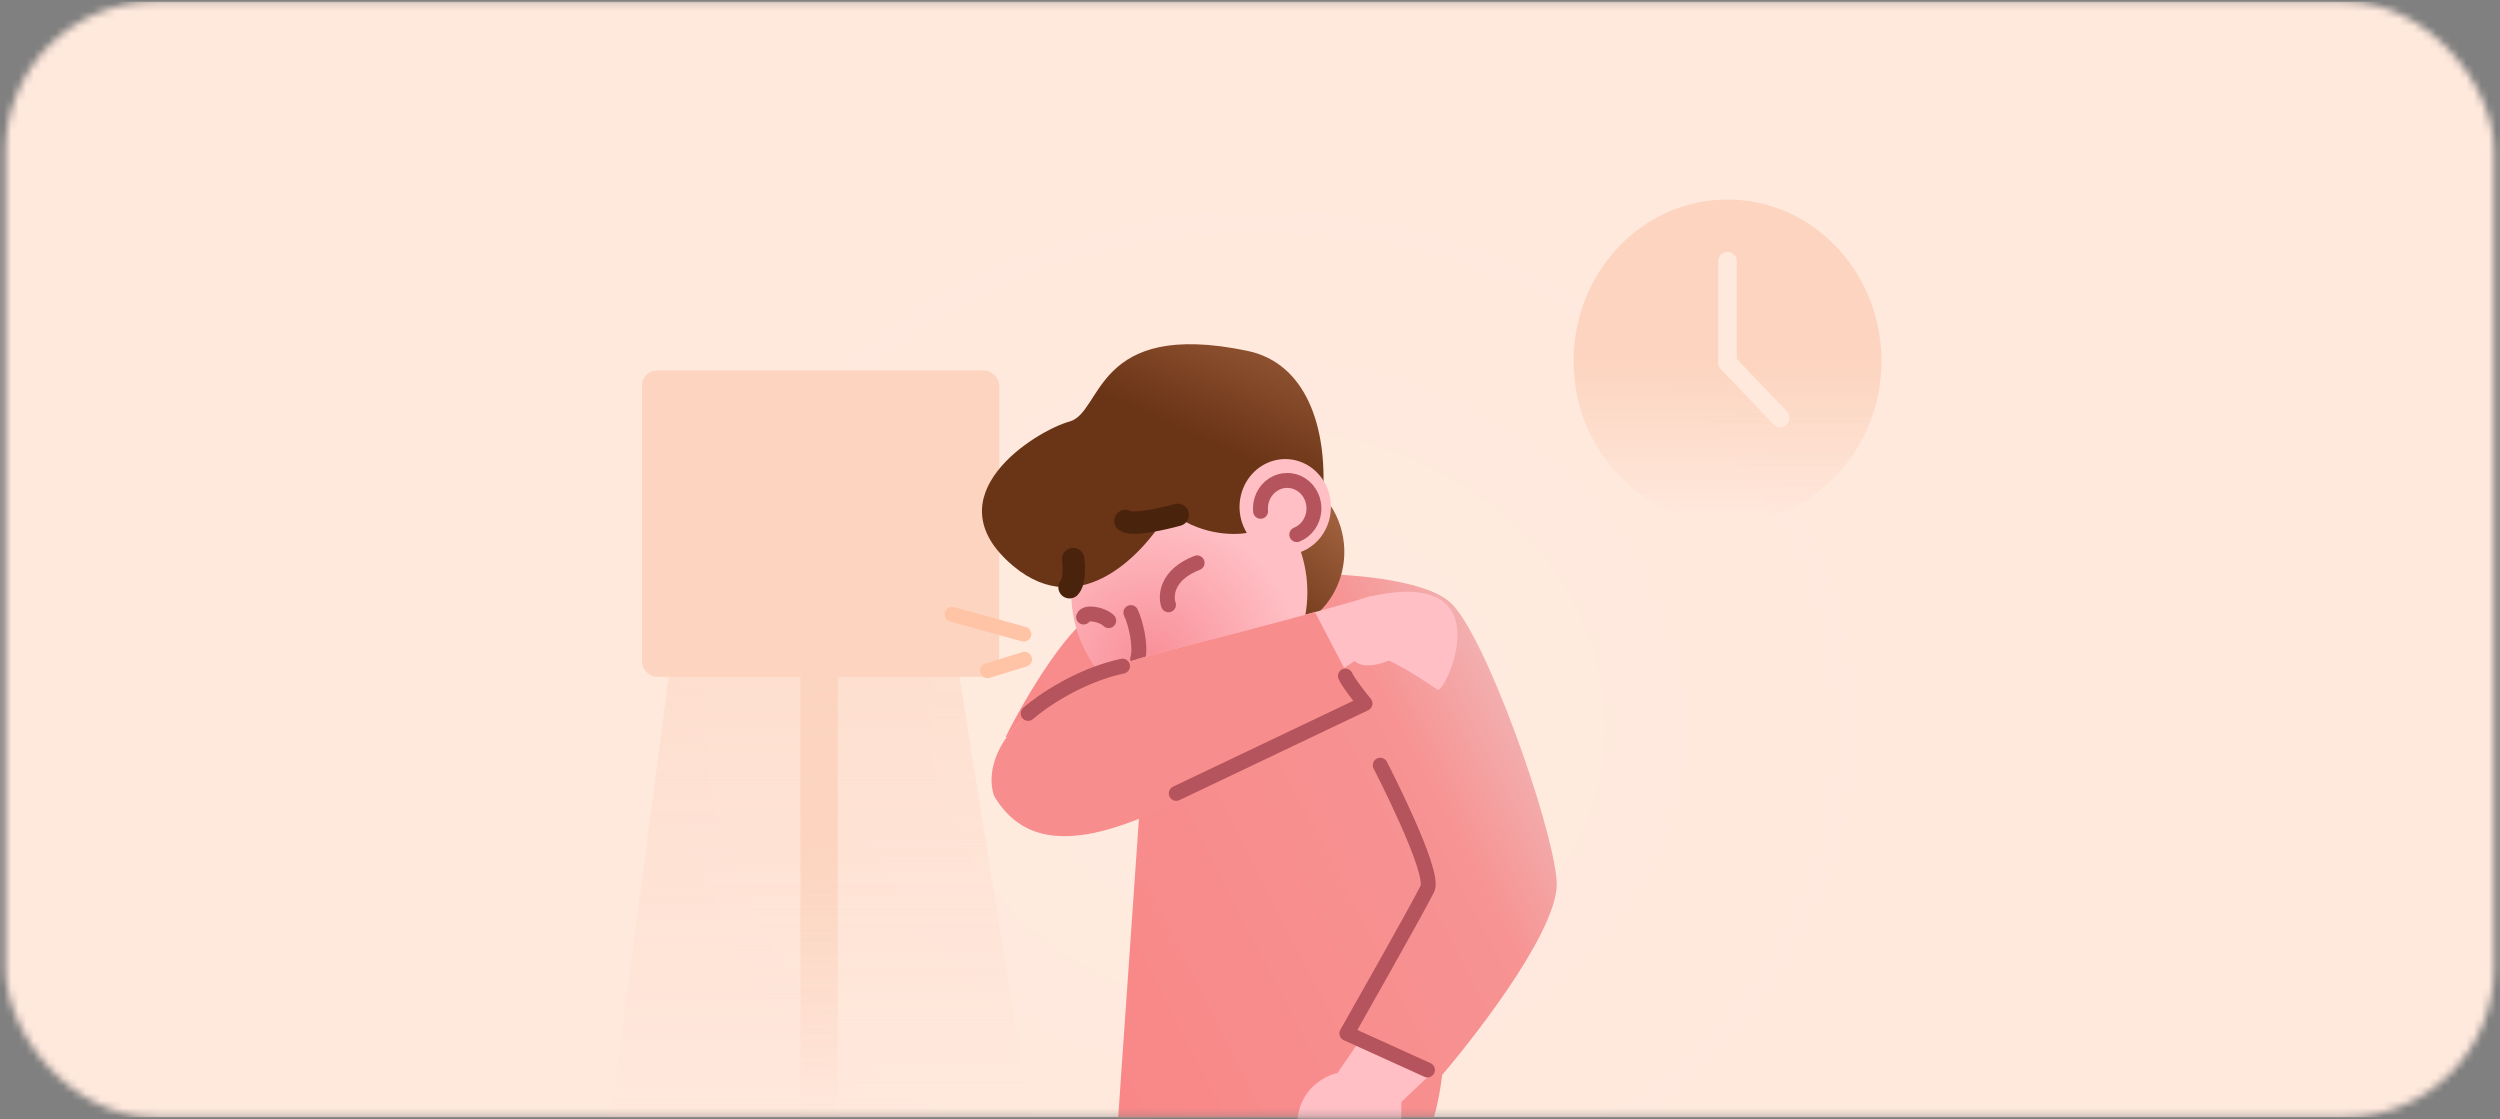 <svg width="335" height="150" viewBox="0 0 335 150" fill="none" xmlns="http://www.w3.org/2000/svg">
<rect x="0" y="0" width="335" height="150" fill="#808080" stroke="none"/>
<mask id="mask0" mask-type="alpha" maskUnits="userSpaceOnUse" x="0" y="0" width="335" height="150">
<rect x="0.737" y="0.227" width="333.472" height="149.48" rx="20" fill="#FFE8DC"/>
</mask>
<g mask="url(#mask0)">
<rect x="-18.693" y="0.227" width="371.583" height="149.48" fill="url(#paint0_radial)"/>
<path d="M109.757 90.538V150.166" stroke="url(#paint1_linear)" stroke-width="5"/>
<path d="M89.619 90.538H128.532L138.093 149.962H81.836L89.619 90.538Z" fill="url(#paint2_linear)"/>
<rect x="86.033" y="49.645" width="47.863" height="41.046" rx="2" fill="#FCD4BF"/>
<ellipse cx="231.484" cy="48.386" rx="20.624" ry="21.646" fill="url(#paint3_linear)"/>
<path d="M231.484 35.01V48.59" stroke="#FFE8DC" stroke-width="2.5" stroke-linecap="round"/>
<path d="M238.537 55.993L231.484 48.59" stroke="#FFE8DC" stroke-width="2.5" stroke-linecap="round"/>
<path d="M134.758 98.757C137.384 93.482 143.708 82.645 147.988 81.502C152.269 80.358 167.866 77.962 175.13 76.907C179.994 76.839 190.637 77.499 194.295 80.685C198.867 84.667 208.011 110.295 208.595 118.055C209.034 123.884 199.157 137.07 193.252 144.04C193.003 146.073 192.645 147.984 192.154 149.707H149.837L153.144 102.127L134.758 98.757Z" fill="url(#paint4_linear)"/>
<path fill-rule="evenodd" clip-rule="evenodd" d="M180.087 72.848C179.88 70.699 179.069 68.664 177.757 66.999C176.445 65.334 174.691 64.114 172.717 63.494C170.743 62.873 168.638 62.88 166.667 63.514C164.697 64.147 162.949 65.378 161.646 67.052C160.343 68.725 159.543 70.766 159.347 72.916C159.151 75.065 159.568 77.227 160.545 79.128C161.522 81.029 163.015 82.584 164.836 83.595C166.656 84.607 168.723 85.029 170.773 84.81C172.134 84.666 173.455 84.241 174.66 83.562C175.865 82.882 176.93 81.961 177.795 80.85C178.66 79.739 179.307 78.46 179.701 77.087C180.094 75.714 180.225 74.274 180.087 72.848Z" fill="url(#paint5_linear)"/>
<path fill-rule="evenodd" clip-rule="evenodd" d="M175.107 77.703C174.793 74.441 173.563 71.35 171.572 68.822C169.581 66.293 166.918 64.44 163.921 63.497C160.924 62.554 157.727 62.563 154.735 63.524C151.742 64.485 149.089 66.354 147.109 68.895C145.13 71.435 143.915 74.534 143.616 77.797C143.318 81.061 143.95 84.344 145.433 87.231C146.916 90.118 149.183 92.479 151.947 94.015C154.711 95.551 157.849 96.194 160.962 95.862C165.135 95.417 168.969 93.254 171.621 89.849C174.274 86.444 175.528 82.075 175.107 77.703Z" fill="url(#paint6_radial)"/>
<path d="M156.646 68.432C160.537 71.7 165.271 71.768 167.152 71.393L177.29 66.165C177.826 57.294 175.077 48.668 167.152 47.015C146.567 42.72 147.793 55.261 143.318 56.486C138.843 57.711 124.542 66.492 135.827 75.886C144.855 83.401 153.468 74.048 156.646 68.432Z" fill="url(#paint7_linear)"/>
<path fill-rule="evenodd" clip-rule="evenodd" d="M178.315 67.269C178.19 66.007 177.711 64.812 176.939 63.836C176.166 62.859 175.134 62.145 173.974 61.782C172.814 61.42 171.577 61.426 170.42 61.8C169.263 62.174 168.237 62.898 167.472 63.882C166.708 64.866 166.239 66.065 166.124 67.328C166.01 68.591 166.255 69.861 166.829 70.978C167.404 72.094 168.281 73.007 169.35 73.602C170.42 74.196 171.634 74.445 172.838 74.317C173.64 74.232 174.418 73.981 175.127 73.581C175.836 73.18 176.463 72.637 176.972 71.983C177.481 71.328 177.861 70.574 178.092 69.766C178.322 68.957 178.398 68.108 178.315 67.269Z" fill="#FFBFC5"/>
<path d="M151.535 82.086C152.163 83.398 152.958 86.589 152.444 88.316" stroke="#B5545C" stroke-width="2" stroke-linecap="round" stroke-linejoin="round"/>
<path d="M173.768 71.639C174.393 71.388 174.938 70.959 175.342 70.401C175.746 69.843 175.993 69.177 176.055 68.479C176.117 67.782 175.991 67.08 175.693 66.453C175.394 65.826 174.934 65.3 174.365 64.933C173.795 64.566 173.139 64.373 172.47 64.376C171.802 64.379 171.147 64.578 170.58 64.95C170.014 65.322 169.558 65.853 169.264 66.483C168.97 67.112 168.85 67.815 168.917 68.512" stroke="#B5545C" stroke-width="2" stroke-linecap="round" stroke-linejoin="round"/>
<path d="M148.569 83.166C147.672 82.294 145.481 81.921 145.202 82.684" stroke="#B5545C" stroke-width="2" stroke-linecap="round" stroke-linejoin="round"/>
<path d="M156.577 81.042C156.151 79.829 156.322 77.006 160.412 75.426" stroke="#B5545C" stroke-width="2" stroke-linecap="round" stroke-linejoin="round"/>
<path d="M157.813 68.99C155.868 69.535 151.743 70.46 150.809 69.807" stroke="#4A230D" stroke-width="3" stroke-linecap="round" stroke-linejoin="round"/>
<path d="M143.805 74.912C143.934 75.865 144.019 77.955 143.318 78.69" stroke="#4A230D" stroke-width="3" stroke-linecap="round" stroke-linejoin="round"/>
<path d="M156.355 87.22C135.186 92.611 131.645 101.787 133.201 106.62C141.451 120.833 169.391 95.286 186.707 85.382L183.715 79.894C183.715 79.894 177.523 81.829 156.355 87.22Z" fill="#FFBFC5"/>
<path d="M192.641 92.427C191.863 91.937 185.443 87.323 183.01 87.731C180.189 86.268 176.126 81.561 183.886 79.869C201.689 75.988 193.614 93.04 192.641 92.427Z" fill="#FFBFC5"/>
<path d="M187.096 88.037C185.572 88.888 182.232 90.079 181.064 88.037C179.897 85.995 184.599 87.186 187.096 88.037Z" fill="#FFBFC5"/>
<path d="M156.355 87.219C135.186 92.61 131.645 101.786 133.201 106.619C141.451 120.832 163.164 103.75 182.457 94L176.2 82.012C176.2 82.012 173.917 82.746 156.355 87.219Z" fill="#F88D8D"/>
<path d="M157.619 106.313L182.913 94.265C182.199 93.414 180.675 91.487 180.286 90.589" stroke="#B5545C" stroke-width="2" stroke-linecap="round" stroke-linejoin="round"/>
<path d="M137.773 95.592C139.589 93.992 144.661 90.487 150.42 89.261" stroke="#B5545C" stroke-width="2" stroke-linecap="round" stroke-linejoin="round"/>
<path d="M173.865 149.911C174.332 145.582 177.951 144.023 179.216 143.785L187.777 147.359V149.911H173.865Z" fill="#FFBFC5"/>
<path d="M179.216 143.785L182.232 139.395L191.863 143.785L187.679 147.767L179.216 143.785Z" fill="#FFBFC5"/>
<path d="M191.279 143.376L180.48 138.475C180.48 138.475 190.209 121.322 191.279 119.076C192.349 116.829 184.955 102.535 184.955 102.535" stroke="#B5545C" stroke-width="2" stroke-linecap="round" stroke-linejoin="round"/>
<path d="M137.19 84.973L127.586 82.319" stroke="#FFC4A6" stroke-width="2" stroke-linecap="round" stroke-linejoin="round"/>
<path d="M137.287 88.343L132.326 89.874" stroke="#FFC4A6" stroke-width="2" stroke-linecap="round" stroke-linejoin="round"/>
</g>
<defs>
<radialGradient id="paint0_radial" cx="0" cy="0" r="1" gradientUnits="userSpaceOnUse" gradientTransform="translate(169.73 96.674) rotate(91.927) scale(78.247 90.174)">
<stop stop-color="#FFEBE0"/>
<stop offset="1" stop-color="#FFE8DC"/>
</radialGradient>
<linearGradient id="paint1_linear" x1="110.257" y1="112.338" x2="110.257" y2="150.166" gradientUnits="userSpaceOnUse">
<stop stop-color="#FCD4BF"/>
<stop offset="1" stop-color="#FCD4BF" stop-opacity="0"/>
</linearGradient>
<linearGradient id="paint2_linear" x1="112.967" y1="90.538" x2="112.967" y2="149.962" gradientUnits="userSpaceOnUse">
<stop stop-color="#FCD4BF" stop-opacity="0.47"/>
<stop offset="1" stop-color="#FCD4BF" stop-opacity="0"/>
</linearGradient>
<linearGradient id="paint3_linear" x1="231.484" y1="48.386" x2="231.484" y2="70.032" gradientUnits="userSpaceOnUse">
<stop stop-color="#FCD4BF"/>
<stop offset="1" stop-color="#FCD4BF" stop-opacity="0"/>
</linearGradient>
<linearGradient id="paint4_linear" x1="208.609" y1="101.75" x2="143.71" y2="135.125" gradientUnits="userSpaceOnUse">
<stop stop-color="#F2B3B3"/>
<stop offset="0.229" stop-color="#F79393"/>
<stop offset="1" stop-color="#F98787"/>
</linearGradient>
<linearGradient id="paint5_linear" x1="181.135" y1="71.75" x2="170.171" y2="84.289" gradientUnits="userSpaceOnUse">
<stop stop-color="#9E5F3C"/>
<stop offset="0" stop-color="#9E5F3C"/>
<stop offset="1" stop-color="#6A3416"/>
</linearGradient>
<radialGradient id="paint6_radial" cx="0" cy="0" r="1" gradientUnits="userSpaceOnUse" gradientTransform="translate(154.231 88.75) rotate(49.594) scale(20.027 19.933)">
<stop stop-color="#F98E97"/>
<stop offset="1" stop-color="#FFBFC5"/>
</radialGradient>
<linearGradient id="paint7_linear" x1="170.309" y1="40.75" x2="153.141" y2="78.079" gradientUnits="userSpaceOnUse">
<stop stop-color="#9E5F3C"/>
<stop offset="0.495" stop-color="#6A3416"/>
</linearGradient>
</defs>
</svg>
